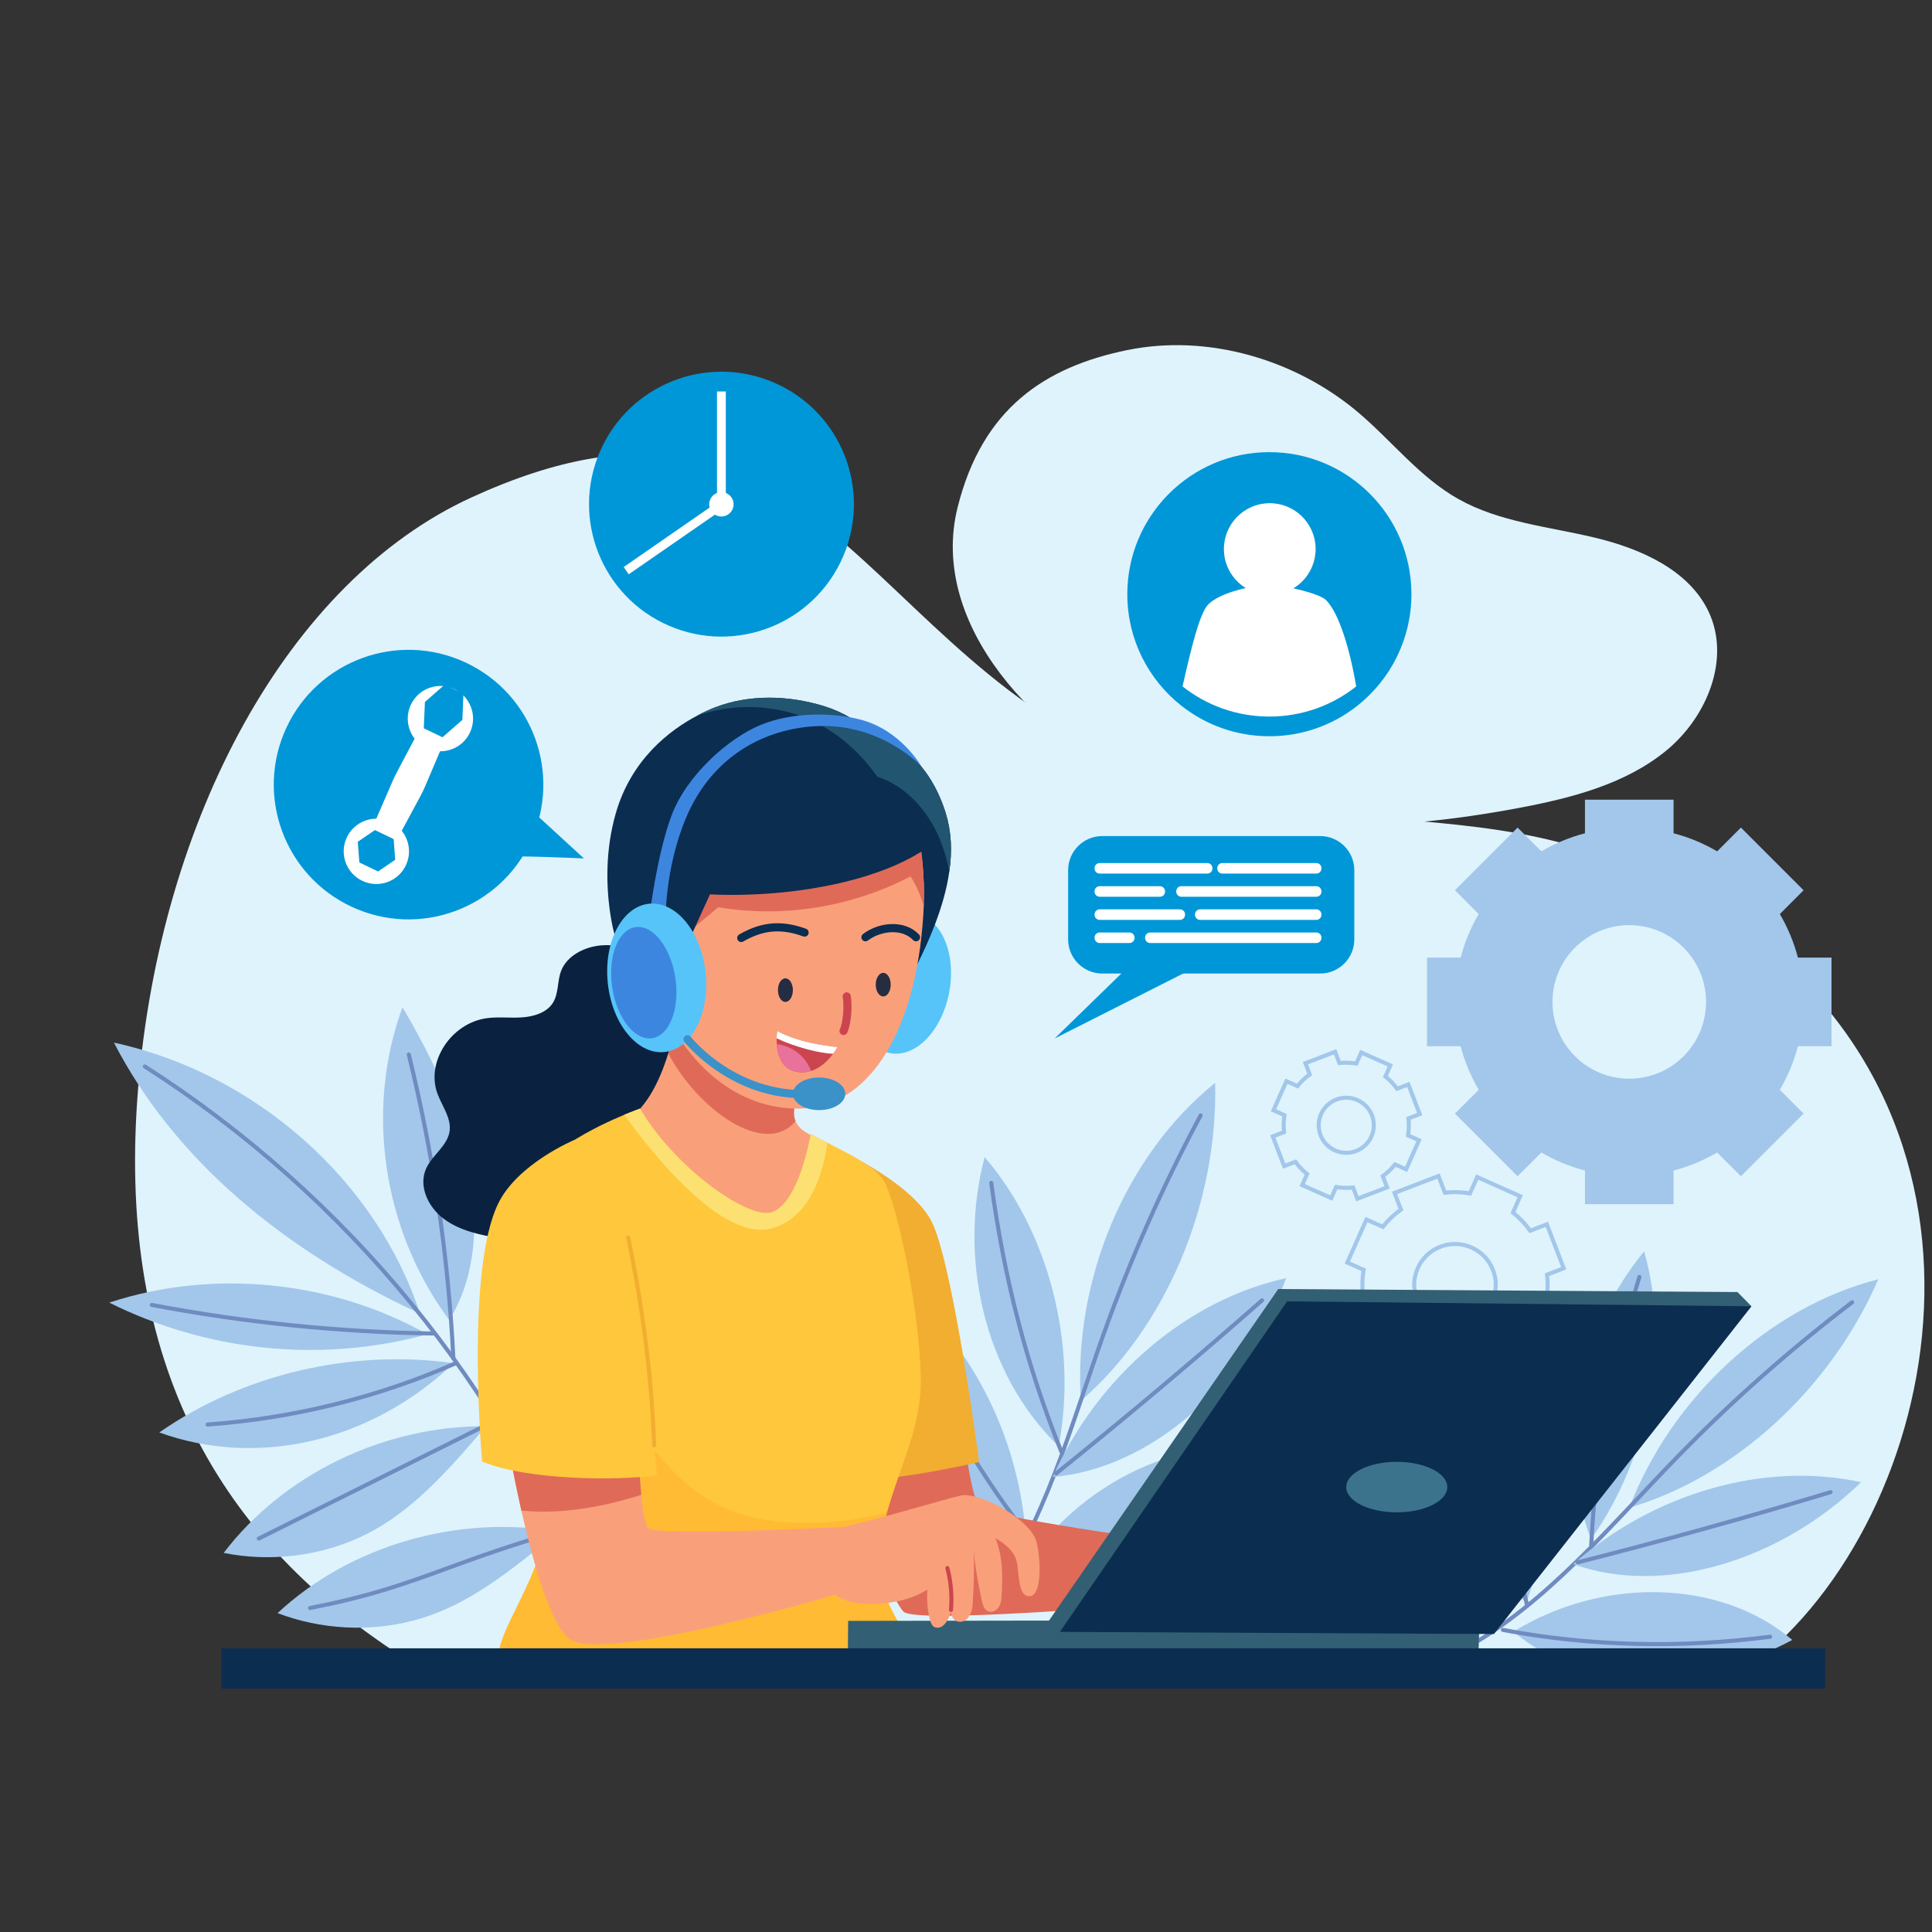 <?xml version="1.0" encoding="utf-8"?>
<!-- Generator: Adobe Illustrator 27.5.0, SVG Export Plug-In . SVG Version: 6.00 Build 0)  -->
<svg version="1.1" xmlns="http://www.w3.org/2000/svg" xmlns:xlink="http://www.w3.org/1999/xlink" x="0px" y="0px"
	 viewBox="0 0 475 475" style="enable-background:new 0 0 475 475;" xml:space="preserve">
<rect x="0" y="0" width="475" height="475" fill="#333333" stroke="none"/>
<!-- <g id="BACKGROUND">
	<rect id="XMLID_111_" style="fill:#FF11FF00;" width="500" height="500"/>
</g> -->
<g id="OBJECTS">
	<g id="XMLID_163_">
		<g id="XMLID_329_">
			<path id="XMLID_110_" style="fill:#DFF3FC;" d="M430.53,409.572c47.49-36.11,68.64-136.24-8.47-185.34
				c-51.05-32.5-82.8-13.96-140.23-35.46c-70.11-26.24-80.56-105.52-165.84-66.51c-45.18,20.66-76.5,78.89-82.01,145.07
				c-5.4,64.81,17.57,109.28,64.51,139.71C208.72,411.732,319.17,410.882,430.53,409.572z"/>
			<path id="XMLID_109_" style="fill:#DFF3FC;" d="M235.432,124.76c-7.173,28.8,19.464,57.31,47.526,69.13
				c28.063,11.83,60.243,10.42,90.307,4.78c12.972-2.43,26.307-5.85,36.384-14.12c10.078-8.27,15.92-22.63,10.397-34.23
				c-4.874-10.23-16.74-15.47-28.052-18.16c-11.312-2.69-23.327-3.79-33.405-9.45c-9.556-5.37-16.335-14.26-24.646-21.3
				c-15.356-12.99-36.927-19.43-56.891-15.32C257.077,90.2,241.529,100.28,235.432,124.76z"/>
		</g>
		<g id="XMLID_162_">
			<g id="XMLID_160_">
				<g id="XMLID_27_">
					<path id="XMLID_155_" style="fill:#A2C7EB;" d="M450.295,257.226v-21.788h-8.262c-0.992-3.809-2.505-7.401-4.443-10.71
						l5.842-5.851l-15.408-15.408l-5.851,5.842c-3.308-1.938-6.9-3.45-10.71-4.443v-8.261h-21.788v8.261
						c-3.809,0.993-7.401,2.505-10.71,4.443l-5.851-5.842l-15.408,15.408l5.842,5.851c-1.938,3.308-3.441,6.9-4.443,10.71h-8.261
						v21.788h8.261c1.002,3.809,2.505,7.401,4.443,10.71l-5.842,5.851l15.408,15.408l5.851-5.842c3.308,1.938,6.9,3.441,10.71,4.443
						v8.261h21.788v-8.261c3.809-1.002,7.401-2.505,10.71-4.443l5.851,5.842l15.408-15.408l-5.842-5.851
						c1.938-3.308,3.45-6.9,4.443-10.71H450.295z M400.576,265.209c-10.428,0-18.883-8.455-18.883-18.883
						c0-10.417,8.455-18.871,18.883-18.871c10.417,0,18.871,8.454,18.871,18.871C419.447,256.755,410.993,265.209,400.576,265.209z"
						/>
					<path id="XMLID_66_" style="fill:none;stroke:#A2C7EB;stroke-miterlimit:10;" d="M384.455,311.817l-4.145-10.805l-4.097,1.572
						c-1.217-1.7-2.65-3.194-4.241-4.466l1.784-4.013l-10.572-4.71l-1.79,4.01c-2.009-0.332-4.078-0.398-6.156-0.166l-1.572-4.097
						l-10.805,4.145l1.572,4.097c-1.7,1.217-3.194,2.65-4.466,4.241l-4.013-1.784l-4.71,10.572l4.01,1.79
						c-0.331,2.009-0.393,4.077-0.166,6.156l-4.097,1.572l4.145,10.805l4.097-1.572c1.222,1.699,2.65,3.194,4.241,4.466
						l-1.784,4.013l10.572,4.71l1.79-4.01c2.009,0.332,4.077,0.393,6.156,0.166l1.572,4.097l10.805-4.145l-1.572-4.097
						c1.699-1.222,3.194-2.65,4.466-4.241l4.013,1.784l4.71-10.572l-4.01-1.79c0.332-2.009,0.398-4.078,0.166-6.156L384.455,311.817
						z M361.317,325.236c-5.171,1.984-10.973-0.6-12.957-5.772c-1.982-5.166,0.602-10.967,5.774-12.951
						c5.166-1.982,10.967,0.603,12.949,5.768C369.067,317.452,366.483,323.254,361.317,325.236z"/>
					<path id="XMLID_69_" style="fill:none;stroke:#A2C7EB;stroke-miterlimit:10;" d="M349.053,273.917l-2.801-7.301l-2.768,1.062
						c-0.822-1.149-1.791-2.158-2.866-3.018l1.205-2.712l-7.144-3.182l-1.21,2.71c-1.358-0.224-2.756-0.269-4.16-0.112l-1.062-2.768
						l-7.301,2.801l1.062,2.768c-1.149,0.822-2.158,1.791-3.018,2.865l-2.712-1.205l-3.182,7.144l2.71,1.21
						c-0.224,1.358-0.266,2.755-0.112,4.16l-2.768,1.062l2.801,7.301l2.768-1.062c0.826,1.148,1.791,2.158,2.866,3.018l-1.205,2.712
						l7.144,3.182l1.21-2.71c1.358,0.224,2.755,0.266,4.16,0.112l1.062,2.768l7.301-2.801l-1.062-2.768
						c1.148-0.825,2.158-1.791,3.017-2.865l2.712,1.205l3.182-7.144l-2.71-1.21c0.224-1.358,0.269-2.756,0.112-4.16L349.053,273.917
						z M333.419,282.983c-3.494,1.34-7.414-0.406-8.755-3.9c-1.339-3.491,0.407-7.41,3.901-8.751c3.49-1.339,7.41,0.407,8.749,3.898
						C338.656,277.724,336.909,281.644,333.419,282.983z"/>
				</g>
				<g id="XMLID_29_">
					<path id="XMLID_30_" style="fill:#0097D8;stroke:#0097D8;stroke-miterlimit:10;" d="M346.511,146.088
						c0,10.948-5.117,20.707-13.078,27.013c-5.862,4.652-13.274,7.412-21.348,7.412c-8.053,0-15.466-2.76-21.348-7.412
						c-7.971-6.306-13.078-16.065-13.078-27.013c0-19.012,15.414-34.426,34.426-34.426
						C331.097,111.662,346.511,127.076,346.511,146.088z"/>
					<g id="XMLID_31_">
						
							<ellipse id="XMLID_32_" transform="matrix(0.993 -0.122 0.122 0.993 -14.159 39.251)" style="fill:#FFFFFF;" cx="312.085" cy="134.757" rx="11.269" ry="11.268"/>
						<path id="XMLID_33_" style="fill:#FFFFFF;" d="M333.433,168.759c-5.862,4.652-13.274,7.413-21.348,7.413
							c-8.053,0-15.466-2.76-21.348-7.413c2.202-9.687,4.228-18.05,6.337-20.169c2.977-2.977,10.886-4.714,15-4.714
							s12.395,2.109,13.925,3.639C329.122,150.626,331.81,159.217,333.433,168.759z"/>
					</g>
				</g>
				<g id="XMLID_34_">
					<g id="XMLID_35_">
						<path id="XMLID_36_" style="fill:#0097D8;" d="M262.61,230.952v-17c0-4.64,3.76-8.4,8.4-8.4h53.56c4.64,0,8.4,3.76,8.4,8.4v17
							c0,4.64-3.76,8.4-8.4,8.4h-53.55C266.38,239.362,262.61,235.592,262.61,230.952z"/>
						<polyline id="XMLID_37_" style="fill:#0097D8;" points="285.23,230.062 259.31,255.312 301.32,234.082 						"/>
					</g>
					<g id="XMLID_38_">
						<path id="XMLID_39_" style="fill:#FFFFFF;" d="M269.11,213.532v-0.09c0-0.69,0.56-1.25,1.25-1.25h26.48
							c0.69,0,1.25,0.56,1.25,1.25v0.09c0,0.69-0.56,1.25-1.25,1.25h-26.48C269.67,214.782,269.11,214.222,269.11,213.532z"/>
						<path id="XMLID_40_" style="fill:#FFFFFF;" d="M299.28,213.532v-0.09c0-0.69,0.56-1.25,1.25-1.25h23.11
							c0.69,0,1.25,0.56,1.25,1.25v0.09c0,0.69-0.56,1.25-1.25,1.25h-23.11C299.84,214.782,299.28,214.222,299.28,213.532z"/>
						<path id="XMLID_41_" style="fill:#FFFFFF;" d="M289.19,219.222v-0.09c0-0.69,0.56-1.25,1.25-1.25h33.2
							c0.69,0,1.25,0.56,1.25,1.25v0.09c0,0.69-0.56,1.25-1.25,1.25h-33.2C289.75,220.472,289.19,219.912,289.19,219.222z"/>
						<path id="XMLID_42_" style="fill:#FFFFFF;" d="M269.11,219.222v-0.09c0-0.69,0.56-1.25,1.25-1.25h14.83
							c0.69,0,1.25,0.56,1.25,1.25v0.09c0,0.69-0.56,1.25-1.25,1.25h-14.83C269.67,220.472,269.11,219.912,269.11,219.222z"/>
						<path id="XMLID_43_" style="fill:#FFFFFF;" d="M293.8,224.912v-0.09c0-0.69,0.56-1.25,1.25-1.25h28.59
							c0.69,0,1.25,0.56,1.25,1.25v0.09c0,0.69-0.56,1.25-1.25,1.25h-28.59C294.36,226.162,293.8,225.602,293.8,224.912z"/>
						<path id="XMLID_44_" style="fill:#FFFFFF;" d="M269.11,224.912v-0.09c0-0.69,0.56-1.25,1.25-1.25h19.75
							c0.69,0,1.25,0.56,1.25,1.25v0.09c0,0.69-0.56,1.25-1.25,1.25h-19.75C269.67,226.162,269.11,225.602,269.11,224.912z"/>
						<path id="XMLID_45_" style="fill:#FFFFFF;" d="M269.11,230.602v-0.09c0-0.69,0.56-1.25,1.25-1.25h7.33
							c0.69,0,1.25,0.56,1.25,1.25v0.09c0,0.69-0.56,1.25-1.25,1.25h-7.33C269.67,231.852,269.11,231.292,269.11,230.602z"/>
						<path id="XMLID_46_" style="fill:#FFFFFF;" d="M281.53,230.602v-0.09c0-0.69,0.56-1.25,1.25-1.25h40.86
							c0.69,0,1.25,0.56,1.25,1.25v0.09c0,0.69-0.56,1.25-1.25,1.25h-40.86C282.09,231.852,281.53,231.292,281.53,230.602z"/>
					</g>
				</g>
				<g id="XMLID_25_">
					<g id="XMLID_24_">
						
							<ellipse id="XMLID_28_" transform="matrix(0.422 -0.907 0.907 0.422 -116.882 202.527)" style="fill:#0097D8;" cx="100.368" cy="192.915" rx="33.12" ry="33.12"/>
						<g id="XMLID_20_">
							<g id="XMLID_18_">
								
									<ellipse id="XMLID_1_" transform="matrix(0.944 -0.331 0.331 0.944 -64.087 42.494)" style="fill:#FFFFFF;" cx="92.563" cy="209.171" rx="8.026" ry="8.026"/>
								<polygon id="XMLID_17_" style="fill:#0097D8;" points="88.349,212.051 87.961,206.961 92.176,204.081 96.778,206.29 
									97.165,211.38 92.951,214.261 								"/>
							</g>
							<g id="XMLID_21_">
								
									<ellipse id="XMLID_23_" transform="matrix(0.942 -0.337 0.337 0.942 -53.155 46.723)" style="fill:#FFFFFF;" cx="108.173" cy="176.659" rx="8.026" ry="8.026"/>
								<polygon id="XMLID_22_" style="fill:#0097D8;" points="104.192,179.054 104.468,172.582 109.345,168.319 113.947,170.529 
									113.671,177.001 108.793,181.263 								"/>
							</g>
							<path id="XMLID_19_" style="fill:#FFFFFF;" d="M98.122,205.461l-6.139-2.948l4.537-10.467
								c0.288-0.664,0.601-1.317,0.939-1.957l5.331-10.086l6.139,2.948l-4.376,10.308c-0.338,0.797-0.714,1.578-1.124,2.341
								L98.122,205.461z"/>
						</g>
					</g>
					<path id="XMLID_26_" style="fill:#0097D8;" d="M123.374,210.734c1.183-0.549,20.186,0.318,20.186,0.318l-13.698-12.576
						L123.374,210.734z"/>
				</g>
				<g id="XMLID_159_">
					<g id="XMLID_74_">
						<g id="XMLID_157_">
							
								<ellipse id="XMLID_166_" transform="matrix(0.397 -0.918 0.918 0.397 -6.852 237.547)" style="fill:#0097D8;" cx="177.363" cy="123.988" rx="32.553" ry="32.553"/>
						</g>
					</g>
					<g id="XMLID_158_">
						<rect id="XMLID_72_" x="176.276" y="96.247" style="fill:#FFFFFF;" width="2.174" height="27.338"/>
						
							<rect id="XMLID_73_" x="164.265" y="118.51" transform="matrix(-0.569 -0.822 0.822 -0.569 150.623 343.658)" style="fill:#FFFFFF;" width="2.174" height="27.71"/>
						<path id="XMLID_156_" style="fill:#FFFFFF;" d="M180.359,123.988c0,1.655-1.341,2.996-2.996,2.996
							c-1.655,0-2.996-1.341-2.996-2.996c0-1.655,1.341-2.996,2.996-2.996C179.018,120.992,180.359,122.334,180.359,123.988z"/>
					</g>
				</g>
			</g>
			<g id="XMLID_161_">
				<g id="XMLID_231_">
					<g id="XMLID_5_">
						<g id="XMLID_6_">
							<path id="XMLID_108_" style="fill:#A2C7EB;" d="M265.74,344.412c-1.93-29.76,11.09-60.56,33.02-78.18
								C299.44,296.142,286.55,326.412,265.74,344.412z"/>
							<path id="XMLID_107_" style="fill:none;stroke:#6F8BBF;stroke-linecap:round;stroke-miterlimit:10;" d="M295.18,274.242
								c-9.24,17.22-17.23,35.24-23.87,53.83c-8.07,22.57-14.42,46.55-28.24,65.47"/>
						</g>
						<g id="XMLID_7_">
							<path id="XMLID_106_" style="fill:#A2C7EB;" d="M258.82,363.132c11.1-24.83,33.13-43.59,57.42-48.9
								C305.9,340.842,282.64,361.142,258.82,363.132z"/>
							<path id="XMLID_105_" style="fill:none;stroke:#6F8BBF;stroke-linecap:round;stroke-miterlimit:10;" d="M310.28,319.702
								c-16.59,14.6-33.46,28.79-50.61,42.56"/>
						</g>
						<g id="XMLID_8_">
							<path id="XMLID_104_" style="fill:#A2C7EB;" d="M252.27,384.762c14.83-22.15,42.19-33.71,64.83-27.39
								C300.45,379.242,273.03,390.832,252.27,384.762z"/>
							<path id="XMLID_103_" style="fill:none;stroke:#6F8BBF;stroke-linecap:round;stroke-miterlimit:10;" d="M311.67,358.972
								c-19.44,12.16-40.41,21.14-62.03,26.54"/>
						</g>
						<g id="XMLID_9_">
							<path id="XMLID_102_" style="fill:#A2C7EB;" d="M260.28,355.602c4.74-24.94-2.37-52.74-18.2-71.13
								C235.59,308.982,241.78,337.702,260.28,355.602z"/>
							<path id="XMLID_101_" style="fill:none;stroke:#6F8BBF;stroke-linecap:round;stroke-miterlimit:10;" d="M243.71,290.832
								c3.12,23.2,8.67,44.93,17.27,66.17"/>
						</g>
						<g id="XMLID_10_">
							<path id="XMLID_100_" style="fill:#A2C7EB;" d="M252.14,376.842c-2.02-25.64-15.16-49.72-34.38-63.01
								c1.11,13.58,4.72,26.67,10.45,38.57C234.8,366.072,244.48,374.742,252.14,376.842z"/>
							<path id="XMLID_99_" style="fill:none;stroke:#6F8BBF;stroke-linecap:round;stroke-miterlimit:10;" d="M220.61,319.022
								c7.56,21.38,18.44,41.2,32.01,58.36"/>
						</g>
					</g>
					<g id="XMLID_11_">
						<g id="XMLID_12_">
							<path id="XMLID_98_" style="fill:#A2C7EB;" d="M400.57,370.692c10.49-27.29,34.62-49.43,61.23-56.17
								C450.14,341.442,426.34,363.142,400.57,370.692z"/>
							<path id="XMLID_97_" style="fill:none;stroke:#6F8BBF;stroke-linecap:round;stroke-miterlimit:10;" d="M455.35,320.192
								c-15.22,11.57-29.68,24.36-43.16,38.21c-16.38,16.82-31.83,35.58-51.8,46.8"/>
						</g>
						<g id="XMLID_13_">
							<path id="XMLID_96_" style="fill:#A2C7EB;" d="M386.78,384.542c19.99-17.59,47.15-25.31,70.79-20.13
								C437.53,383.902,408.65,392.492,386.78,384.542z"/>
							<path id="XMLID_95_" style="fill:none;stroke:#6F8BBF;stroke-linecap:round;stroke-miterlimit:10;" d="M450.06,366.862
								c-20.65,6.24-41.38,11.99-62.18,17.26"/>
						</g>
						<g id="XMLID_14_">
							<path id="XMLID_94_" style="fill:#A2C7EB;" d="M372.12,401.142c22.19-13.68,51.11-12.81,68.53,2.06
								C416.97,415.882,387.98,415.012,372.12,401.142z"/>
							<path id="XMLID_93_" style="fill:none;stroke:#6F8BBF;stroke-linecap:round;stroke-miterlimit:10;" d="M435.2,402.402
								c-22.16,2.9-44.39,2.34-65.7-1.67"/>
						</g>
						<g id="XMLID_15_">
							<path id="XMLID_92_" style="fill:#A2C7EB;" d="M391.16,378.432c14.41-20.28,19.52-47.95,13.07-70.79
								C388.44,326.822,382.14,354.932,391.16,378.432z"/>
							<path id="XMLID_91_" style="fill:none;stroke:#6F8BBF;stroke-linecap:round;stroke-miterlimit:10;" d="M403.06,313.962
								c-6.76,21.94-10.75,43.56-11.85,66"/>
						</g>
						<g id="XMLID_16_">
							<path id="XMLID_90_" style="fill:#A2C7EB;" d="M375.26,394.032c8.72-23.66,6.98-50.48-4.56-70.16
								c-4.58,12.55-6.76,25.68-6.57,38.62C364.34,377.352,369.34,389.032,375.26,394.032z"/>
							<path id="XMLID_89_" style="fill:none;stroke:#6F8BBF;stroke-linecap:round;stroke-miterlimit:10;" d="M371.08,329.652
								c-2.08,22.13-0.59,44.23,4.37,65.05"/>
						</g>
					</g>
					<g id="XMLID_112_">
						<path id="XMLID_88_" style="fill:#A2C7EB;" d="M103.267,322.978c-10.694-32.709-40.537-59.138-75.254-66.638
							C42.609,284.637,69.082,307.158,103.267,322.978z"/>
						<path id="XMLID_87_" style="fill:#A2C7EB;" d="M105.078,328.052c-23.425-13.247-52.775-16.168-78.218-7.794
							C50.459,332.046,78.421,335.33,105.078,328.052z"/>
						<path id="XMLID_86_" style="fill:#A2C7EB;" d="M111.557,335.145c-25.317-3.509-51.829,2.732-72.39,17.037
							C62.482,360.657,90.453,355.161,111.557,335.145z"/>
						<path id="XMLID_85_" style="fill:#A2C7EB;" d="M119.451,350.64c-25.071-0.104-49.721,11.811-64.457,31.158
							c11.158,2.236,23.007,0.899,33.243-3.736C98.473,373.425,107.049,365.514,119.451,350.64z"/>
						<path id="XMLID_84_" style="fill:#A2C7EB;" d="M137.126,376.565c-24.721-4.238-51.061,3.422-68.886,20.037
							c10.64,4.041,22.553,4.687,33.438,1.816C112.564,395.548,122.365,389.173,137.126,376.565z"/>
						<path id="XMLID_83_" style="fill:#A2C7EB;" d="M110.437,324.527c-16.324-22.003-20.754-51.653-11.48-76.877
							c7.082,11.993,13.193,24.673,16.045,38.151C117.854,299.28,117.3,313.65,110.437,324.527z"/>
						<path id="XMLID_82_" style="fill:#A2C7EB;" d="M120.41,345.756c-3.866-23.377,4.127-48.153,21.01-65.083
							C143.363,304.858,135.963,329.496,120.41,345.756z"/>
						<g id="XMLID_113_">
							<path id="XMLID_81_" style="fill:none;stroke:#6F8BBF;stroke-linecap:round;stroke-miterlimit:10;" d="M35.613,262.201
								c49.684,31.789,88.54,79.172,109.051,133.006"/>
							<path id="XMLID_80_" style="fill:none;stroke:#6F8BBF;stroke-linecap:round;stroke-miterlimit:10;" d="M100.5,259.25
								c6.043,24.539,9.72,49.592,10.964,74.719"/>
							<path id="XMLID_79_" style="fill:none;stroke:#6F8BBF;stroke-linecap:round;stroke-miterlimit:10;" d="M137.708,290.164
								c-1.98,19.798-8.098,39.148-17.872,56.577"/>
							<path id="XMLID_78_" style="fill:none;stroke:#6F8BBF;stroke-linecap:round;stroke-miterlimit:10;" d="M37.318,320.829
								c22.778,4.331,45.93,6.679,69.086,7.024"/>
							<path id="XMLID_77_" style="fill:none;stroke:#6F8BBF;stroke-linecap:round;stroke-miterlimit:10;" d="M51.044,350.237
								c21.003-1.526,41.666-6.614,60.766-14.972"/>
							<path id="XMLID_76_" style="fill:none;stroke:#6F8BBF;stroke-linecap:round;stroke-miterlimit:10;" d="M63.627,378.266
								c19.38-9.667,38.762-19.346,58.142-29.013"/>
							<path id="XMLID_75_" style="fill:none;stroke:#6F8BBF;stroke-linecap:round;stroke-miterlimit:10;" d="M76.232,395.337
								c25.303-4.882,32.821-10.708,60.904-18.77"/>
						</g>
					</g>
				</g>
				<g id="XMLID_4_">
					<g id="XMLID_47_">
						<path id="XMLID_65_" style="fill:#E06A58;" d="M236.42,348.992c0,0,2.19,20.07,4.64,21.68c4.38,2.89,55.08,9.57,55.08,9.57
							l-1.66,13.19c0,0-69.44,6.24-72.39,2.77c-5.12-6.02-14.12-35.06-14.12-35.06L236.42,348.992z"/>
						<path id="XMLID_64_" style="fill:#F2AE30;" d="M202.94,297.322l5.61-13.47c0,0,15.22,7.15,20.24,15.98
							c5.37,9.44,11.94,59.63,11.94,59.63s-26.87,6.19-31.81,3.56C203.98,360.392,202.94,297.322,202.94,297.322z"/>
					</g>
					<path id="XMLID_63_" style="fill:#0A2240;" d="M160.21,234.802c-3.93-1.44-8.09-2.7-12.3-2.38c-4.21,0.32-8.51,2.55-9.94,6.25
						c-1.02,2.62-0.55,5.71-2.16,8.07c-1.54,2.26-4.6,3.2-7.46,3.39c-2.87,0.2-5.76-0.18-8.61,0.19
						c-8.8,1.17-15.08,10.73-12.19,18.56c1.15,3.12,3.51,6.1,2.97,9.35c-0.57,3.48-4.22,5.77-5.72,9c-1.99,4.3,0.39,9.51,4.32,12.44
						c3.93,2.92,9.04,4.03,14,4.77c6.83,1.02,13.88,1.5,20.63,0.06s13.2-5,16.69-10.56c1.55-2.46,2.49-5.24,4.29-7.55
						c3.72-4.77,10.31-6.62,15.5-10c5.67-3.71,9.83-10.93,6.49-16.58c-3.22-5.43-11.6-6.64-14.96-11.99
						c-1.39-2.21-1.72-4.84-2.62-7.25C168.22,238.152,166.02,236.932,160.21,234.802z"/>
					<g id="XMLID_48_">
						<path id="XMLID_62_" style="fill:#F9A07B;" d="M183.11,301.412c0.99,1.14,2.16,2.39,3.78,2.5c1.71,0.12,3.14-1.09,4.24-2.26
							c5.68-6.01,9.43-13.39,10.95-21c-1.41-0.8-2.77-1.57-4-2.29c-1.14-0.68-2-1.63-2.49-2.74c-0.34-0.82-0.46-1.68-0.37-2.58
							c0.8-7.52,1.51-11.71,4.15-19.34c-12.54-2.83-24.37-6.19-31.17-11.87c-0.83,3.5-1.81,10.35-3.9,17.14
							c-2.23,7.19-5.71,14.3-11.61,17.36C164.27,283.172,174.6,291.672,183.11,301.412z"/>
						<path id="XMLID_61_" style="fill:#E06A58;" d="M195.22,273.052c-0.09,0.9,0.03,1.77,0.37,2.58c-7.42,9-24.01-2.76-31.29-16.65
							c2.09-6.79,3.07-13.64,3.9-17.14c6.79,5.68,18.63,9.05,31.17,11.87C196.73,261.342,196.02,265.522,195.22,273.052z"/>
					</g>
					<g id="XMLID_49_">
						<path id="XMLID_60_" style="fill:#FFC73C;" d="M215.88,381.852c-1.64,10.86,10.08,22.55,10.37,28.35
							c-24.89,0-77.03,1.52-103.58-2.09c-1.21-6.7,11.9-21.77,11.9-36.65c0-1.97-0.08-4.13-0.24-6.45
							c-0.42-6.64-1.4-14.54-2.49-22.64c-2.96-21.73-6.9-44.97-3.99-49.79c5.7-9.39,19.03-15.77,25.64-18.51
							c2.27-0.94,3.75-1.45,3.86-1.51c8.29,14.14,25.16,26.2,31.53,25.66c1.77-0.14,7.02-1.97,10.49-19.44
							c1.35,0.77,2.7,1.48,4.04,2.17c6.59,3.43,12.77,6.26,14.55,10.67c4.7,11.61,9.31,40.88,8.29,51.29
							c-1.03,10.5-5.25,18.52-8.21,29.06c-0.69,2.47-1.32,5.09-1.83,7.91C216.08,380.512,215.98,381.172,215.88,381.852z"/>
						<path id="XMLID_59_" style="fill:#FFBB33;" d="M226.25,410.202c-24.89,0-77.03,1.52-103.58-2.09
							c-1.21-6.7,11.9-21.77,11.9-36.65c0-1.97-0.08-4.13-0.24-6.45c-0.42-6.64-1.4-14.54-2.49-22.64
							c4.71,4.97,11.58-16.03,14.62-9.88c16.45,33.2,29.42,41.93,51.96,41.93c6.72,0,12.92-0.93,19.62-2.45
							c-0.69,2.47-1.32,5.09-1.83,7.91c-0.12,0.64-0.23,1.3-0.33,1.98C214.24,392.702,225.96,404.392,226.25,410.202z"/>
						<path id="XMLID_58_" style="fill:#FCE172;" d="M203.41,280.952c-1.07,7.77-4.24,18.24-13.46,21
							c-12.46,3.73-30.49-19.55-36.46-27.88c2.27-0.94,3.75-1.45,3.86-1.51c8.29,14.14,25.16,26.2,31.53,25.66
							c1.77-0.14,7.02-1.97,10.49-19.44C200.72,279.542,202.07,280.252,203.41,280.952z"/>
					</g>
					<g id="XMLID_50_">
						<g id="XMLID_51_">
							<g id="XMLID_52_">
								<polygon id="XMLID_57_" style="fill:#325F73;" points="208.53,398.512 208.44,407.182 363.44,408.102 363.76,398.272 
																	"/>
							</g>
							<g id="XMLID_53_">
								<polygon id="XMLID_56_" style="fill:#325F73;" points="430.62,321.162 427.17,317.662 314.27,316.922 257.63,398.832 
									260.59,401.212 								"/>
								<polygon id="XMLID_55_" style="fill:#0B2D50;" points="316.45,319.952 260.59,401.212 367.29,401.742 430.62,321.162 
																	"/>
							</g>
						</g>
						<ellipse id="XMLID_54_" style="fill:#3C738C;" cx="343.41" cy="365.612" rx="12.42" ry="6.21"/>
					</g>
					<g id="XMLID_114_">
						<g id="XMLID_115_">
							<path id="XMLID_116_" style="fill:#56C4F9;" d="M210.822,239.735c1.76-9.442,8.234-16.155,14.462-14.995
								c6.228,1.161,9.85,9.755,8.09,19.197c-1.76,9.442-8.234,16.155-14.462,14.995
								C212.685,257.772,209.063,249.177,210.822,239.735z"/>
						</g>
						<path id="XMLID_117_" style="fill:#0B2D50;" d="M233.39,214.302c-1.16,8.22-4.83,17.28-10.18,27.29
							c-1.88-8.2-3.08-18.19-4.74-28.18c-1.69-10.01-3.84-20.02-7.57-28.2c-0.84-1.81-1.75-3.54-2.74-5.14
							c2.21-0.21,4.45,0,6.58,0.59c3.33,0.89,6.45,2.61,9,4.91c4.24,3.77,7.08,8.91,8.77,14.33
							C233.9,204.402,234.15,209.182,233.39,214.302z"/>
						<g id="XMLID_118_">
							<path id="XMLID_119_" style="fill:#F9A07B;" d="M227.11,222.802c-0.06,1.62-0.17,3.27-0.32,4.91
								c-2.28,26.6-13.45,44.85-30.54,44.85c-24.13,0-39.77-27.06-39.77-53.57c0-26.15,16.02-45.08,34.77-42.89
								c10.81,1.24,18.71,4.83,24.32,10.09c3.71,3.5,6.39,7.73,8.22,12.54c2.09,5.39,3.1,11.49,3.31,18.06
								c0,0.02,0.02,0.04,0.02,0.06C227.2,218.792,227.18,220.772,227.11,222.802z"/>
							<path id="XMLID_120_" style="fill:#E06A58;" d="M227.11,222.802c-0.72-2.57-1.79-5.08-3.25-7.33
								c-14.23,7.44-31.19,10.31-47.27,7.59c-3.06,2.55-6.05,5.06-9.06,7.57c0.06-12.1,0.23-20.29,4.95-26.15
								c4.43-5.5,11.82-7.57,18.82-8.47c7.88-1.03,15.89-0.99,23.75,0.15c3.01,0.42,6.13,1.07,8.75,2.59
								c2.09,5.39,3.1,11.49,3.31,18.06c0,0.02,0.02,0.04,0.02,0.06C227.2,218.792,227.18,220.772,227.11,222.802z"/>
						</g>
						<path id="XMLID_121_" style="fill:#0B2D50;" d="M230.59,206.422c-3.31,2.8-7.46,5.12-12.12,7
							c-13.26,5.35-30.49,7.12-43.92,6.47c-6.6,14.5-9.27,19.7-10.96,32.35c-6.45-6.05-11.7-17.13-13.26-25.84
							c-1.54-8.68-1.39-17.79,1.03-26.32c3.81-13.45,13.42-20.65,20.08-24.15c1.66-0.91,3.16-1.54,4.32-2
							c8.51-3.29,18.1-2.99,26.83-0.32c4.76,1.48,8.77,3.98,12.14,7.06c6.81,6.15,11.02,14.48,13.74,20.72
							C229.33,203.302,230.02,205.032,230.59,206.422z"/>
						<path id="XMLID_122_" style="fill:#225570;" d="M233.39,214.302c-0.55-2.91-1.37-5.73-2.53-8.45
							c-0.65-1.54-1.45-3.03-2.38-4.47c-3.03-4.76-7.44-8.68-12.77-10.41c-1.52-2.13-3.12-4.05-4.8-5.75
							c-6.05-6.15-13.15-9.67-20.67-10.9c-6.26-1.01-12.77-0.44-18.78,1.6c1.66-0.91,3.16-1.54,4.32-2
							c8.51-3.29,18.1-2.99,26.83-0.32c4.76,1.48,8.77,3.98,12.14,7.06c3.33,0.89,6.45,2.61,9,4.91c4.24,3.77,7.08,8.91,8.77,14.33
							C233.9,204.402,234.15,209.182,233.39,214.302z"/>
						<g id="XMLID_123_">
							<g id="XMLID_124_">
								<path id="XMLID_125_" style="fill:none;stroke:#0B2D50;stroke-width:2;stroke-linecap:round;stroke-miterlimit:10;" d="
									M182.24,230.612c4.46-2.55,9.09-3.7,15.58-1.33"/>
								<path id="XMLID_126_" style="fill:none;stroke:#0B2D50;stroke-width:2;stroke-linecap:round;stroke-miterlimit:10;" d="
									M212.78,230.432c3.82-2.85,9.48-3.14,12.43,0"/>
								<path id="XMLID_127_" style="fill:none;stroke:#CC454E;stroke-width:2;stroke-linecap:round;stroke-miterlimit:10;" d="
									M208.17,244.972c0.39,2.02,0.18,6.49-0.78,8.5"/>
								<ellipse id="XMLID_128_" style="fill:#262D40;" cx="193.1" cy="243.432" rx="1.84" ry="2.9"/>
								<ellipse id="XMLID_129_" style="fill:#262D40;" cx="217.15" cy="242.082" rx="1.84" ry="2.9"/>
							</g>
							<g id="XMLID_130_">
								<path id="XMLID_131_" style="fill:#CC454E;" d="M205.89,257.422c0,0-0.36,0.7-1.05,1.65c-1.08,1.45-2.92,3.45-5.43,4.23
									h-0.01c-1.06,0.34-2.21,0.46-3.49,0.23c-3.76-0.67-4.75-4.14-4.93-6.81c-0.04-0.52-0.04-1-0.03-1.44
									c0.02-1.08,0.14-1.8,0.14-1.8C197.08,256.782,205.89,257.422,205.89,257.422z"/>
								<path id="XMLID_132_" style="fill:#FFFFFF;" d="M205.89,257.422c0,0-0.36,0.7-1.05,1.65c-3.06-0.04-9.32-1.61-13.89-3.79
									c0.02-1.08,0.14-1.8,0.14-1.8C197.08,256.782,205.89,257.422,205.89,257.422z"/>
								<path id="XMLID_133_" style="fill:#E8729B;" d="M199.4,263.292c-1.06,0.34-2.21,0.46-3.49,0.23
									c-3.76-0.67-4.75-4.14-4.93-6.81c1.82,0.22,3.58,0.92,5.04,2.03C197.55,259.912,198.72,261.502,199.4,263.292z"/>
							</g>
						</g>
						<g id="XMLID_134_">
							<path id="XMLID_135_" style="fill:#3D86E0;" d="M163.65,226.022c0,0-0.21-12.47,4.98-24.86
								c6.51-15.55,19.78-22.2,32.65-22.65c15.51-0.55,25.22,9.86,25.22,9.86s-5.05-8.91-15.01-11.47
								c-6.54-1.68-16.41-1.95-24.33,1.27c-8.16,3.31-18.33,12.5-22.01,22.21c-3.67,9.71-5.46,24.83-5.46,24.83L163.65,226.022z"/>
							<g id="XMLID_136_">
								
									<ellipse id="XMLID_137_" transform="matrix(0.995 -0.103 0.103 0.995 -23.98 17.988)" style="fill:#56C4F9;" cx="161.498" cy="240.27" rx="12.09" ry="18.319"/>
								<path id="XMLID_138_" style="fill:#3D86E0;" d="M156.231,227.942c4.287-0.644,8.682,4.948,9.815,12.49
									c1.133,7.542-1.423,14.179-5.711,14.823c-4.287,0.644-8.682-4.948-9.815-12.49
									C149.387,235.223,151.944,228.586,156.231,227.942z"/>
							</g>
							<g id="XMLID_139_">
								<ellipse id="XMLID_140_" style="fill:#3A92C9;" cx="201.38" cy="268.922" rx="6.44" ry="4.01"/>
								<path id="XMLID_141_" style="fill:none;stroke:#3A92C9;stroke-width:2;stroke-linecap:round;stroke-miterlimit:10;" d="
									M169.03,255.512c0,0,9.46,12.16,25.91,13.41"/>
							</g>
						</g>
					</g>
					<g id="XMLID_142_">
						<g id="XMLID_143_">
							<g id="XMLID_144_">
								<g id="XMLID_145_">
									<path id="XMLID_146_" style="fill:#F9A07B;" d="M208.44,375.362l-0.62,15.99c0,0-57.83,17.33-67.38,11.85
										c-4.66-2.68-9.01-17.42-12.26-31.81c-3.4-15.12-5.58-29.84-5.58-29.84l33.9-6.64c0,0,0.02,20.67,1.17,32.62
										c0.41,4.45,1,7.69,1.79,8.22C162.45,377.722,208.44,375.362,208.44,375.362z"/>
									<path id="XMLID_147_" style="fill:#E06A58;" d="M157.67,367.512c-6.16,2-18.05,5.09-29.49,3.87
										c-3.4-15.12-5.58-29.84-5.58-29.84l33.9-6.64C156.5,334.892,156.52,355.562,157.67,367.512z"/>
								</g>
								<g id="XMLID_148_">
									<path id="XMLID_149_" style="fill:#F9A07B;" d="M206.79,375.522c8.6-1.84,23.16-6.26,29.2-7.78
										c4.29-1.08,15.46,4.7,18.41,10.15c1.29,2.38,2.51,15.86-1.96,14.47c-2.24-0.7-1.87-6.48-2.57-8.84
										c-0.57-1.92-2.39-3.78-5.16-5.38c1.85,4.61,1.78,8.63,1.58,13.61c-0.04,1.1-0.11,2.25-0.64,3.2
										c-0.54,0.95-1.7,1.63-2.7,1.21c-1.02-0.42-1.37-1.69-1.6-2.8c-0.79-3.84-1.59-7.68-1.91-12.02
										c0.08,4.27-0.01,8.55-0.28,12.81c-0.2,3.26-1.82,5.05-3.81,4.48c-0.89-0.25-1.25-1.07-1.63-2.15
										c-0.6,2.09-2.1,4.4-4.04,3.52c-1.18-0.53-1.91-4.79-1.7-9.17c-3.72,2.31-7.92,3.29-12.76,3.51
										c-4.34,0.2-8.78-0.61-11.39-3.56C204.09,386.172,205.61,379.352,206.79,375.522z"/>
									<path id="XMLID_150_" style="fill:none;stroke:#CC454E;stroke-linecap:round;stroke-miterlimit:10;" d="M233.81,395.822
										c0.29-3.46-0.01-6.97-0.89-10.31"/>
								</g>
							</g>
							<path id="XMLID_151_" style="fill:#FFC73C;" d="M152.69,301.372c-2.46-6.93-11.47-21.11-11.47-21.11s-13.75,5.72-18.63,15.43
								c-8.26,16.44-4.06,63.64-4.06,63.64c11.13,4.66,33.47,4.73,42.98,3.39C161.51,362.722,157.62,315.222,152.69,301.372z"/>
						</g>
						<path id="XMLID_152_" style="fill:none;stroke:#F2AE30;stroke-linecap:round;stroke-miterlimit:10;" d="M154.44,304.272
							c3.75,17.95,5.76,34.69,6.4,51.09"/>
					</g>
				</g>
				<rect id="XMLID_3_" x="54.46" y="405.252" style="fill:#0B2D50;" width="394.28" height="9.89"/>
			</g>
		</g>
	</g>
</g>
</svg>
